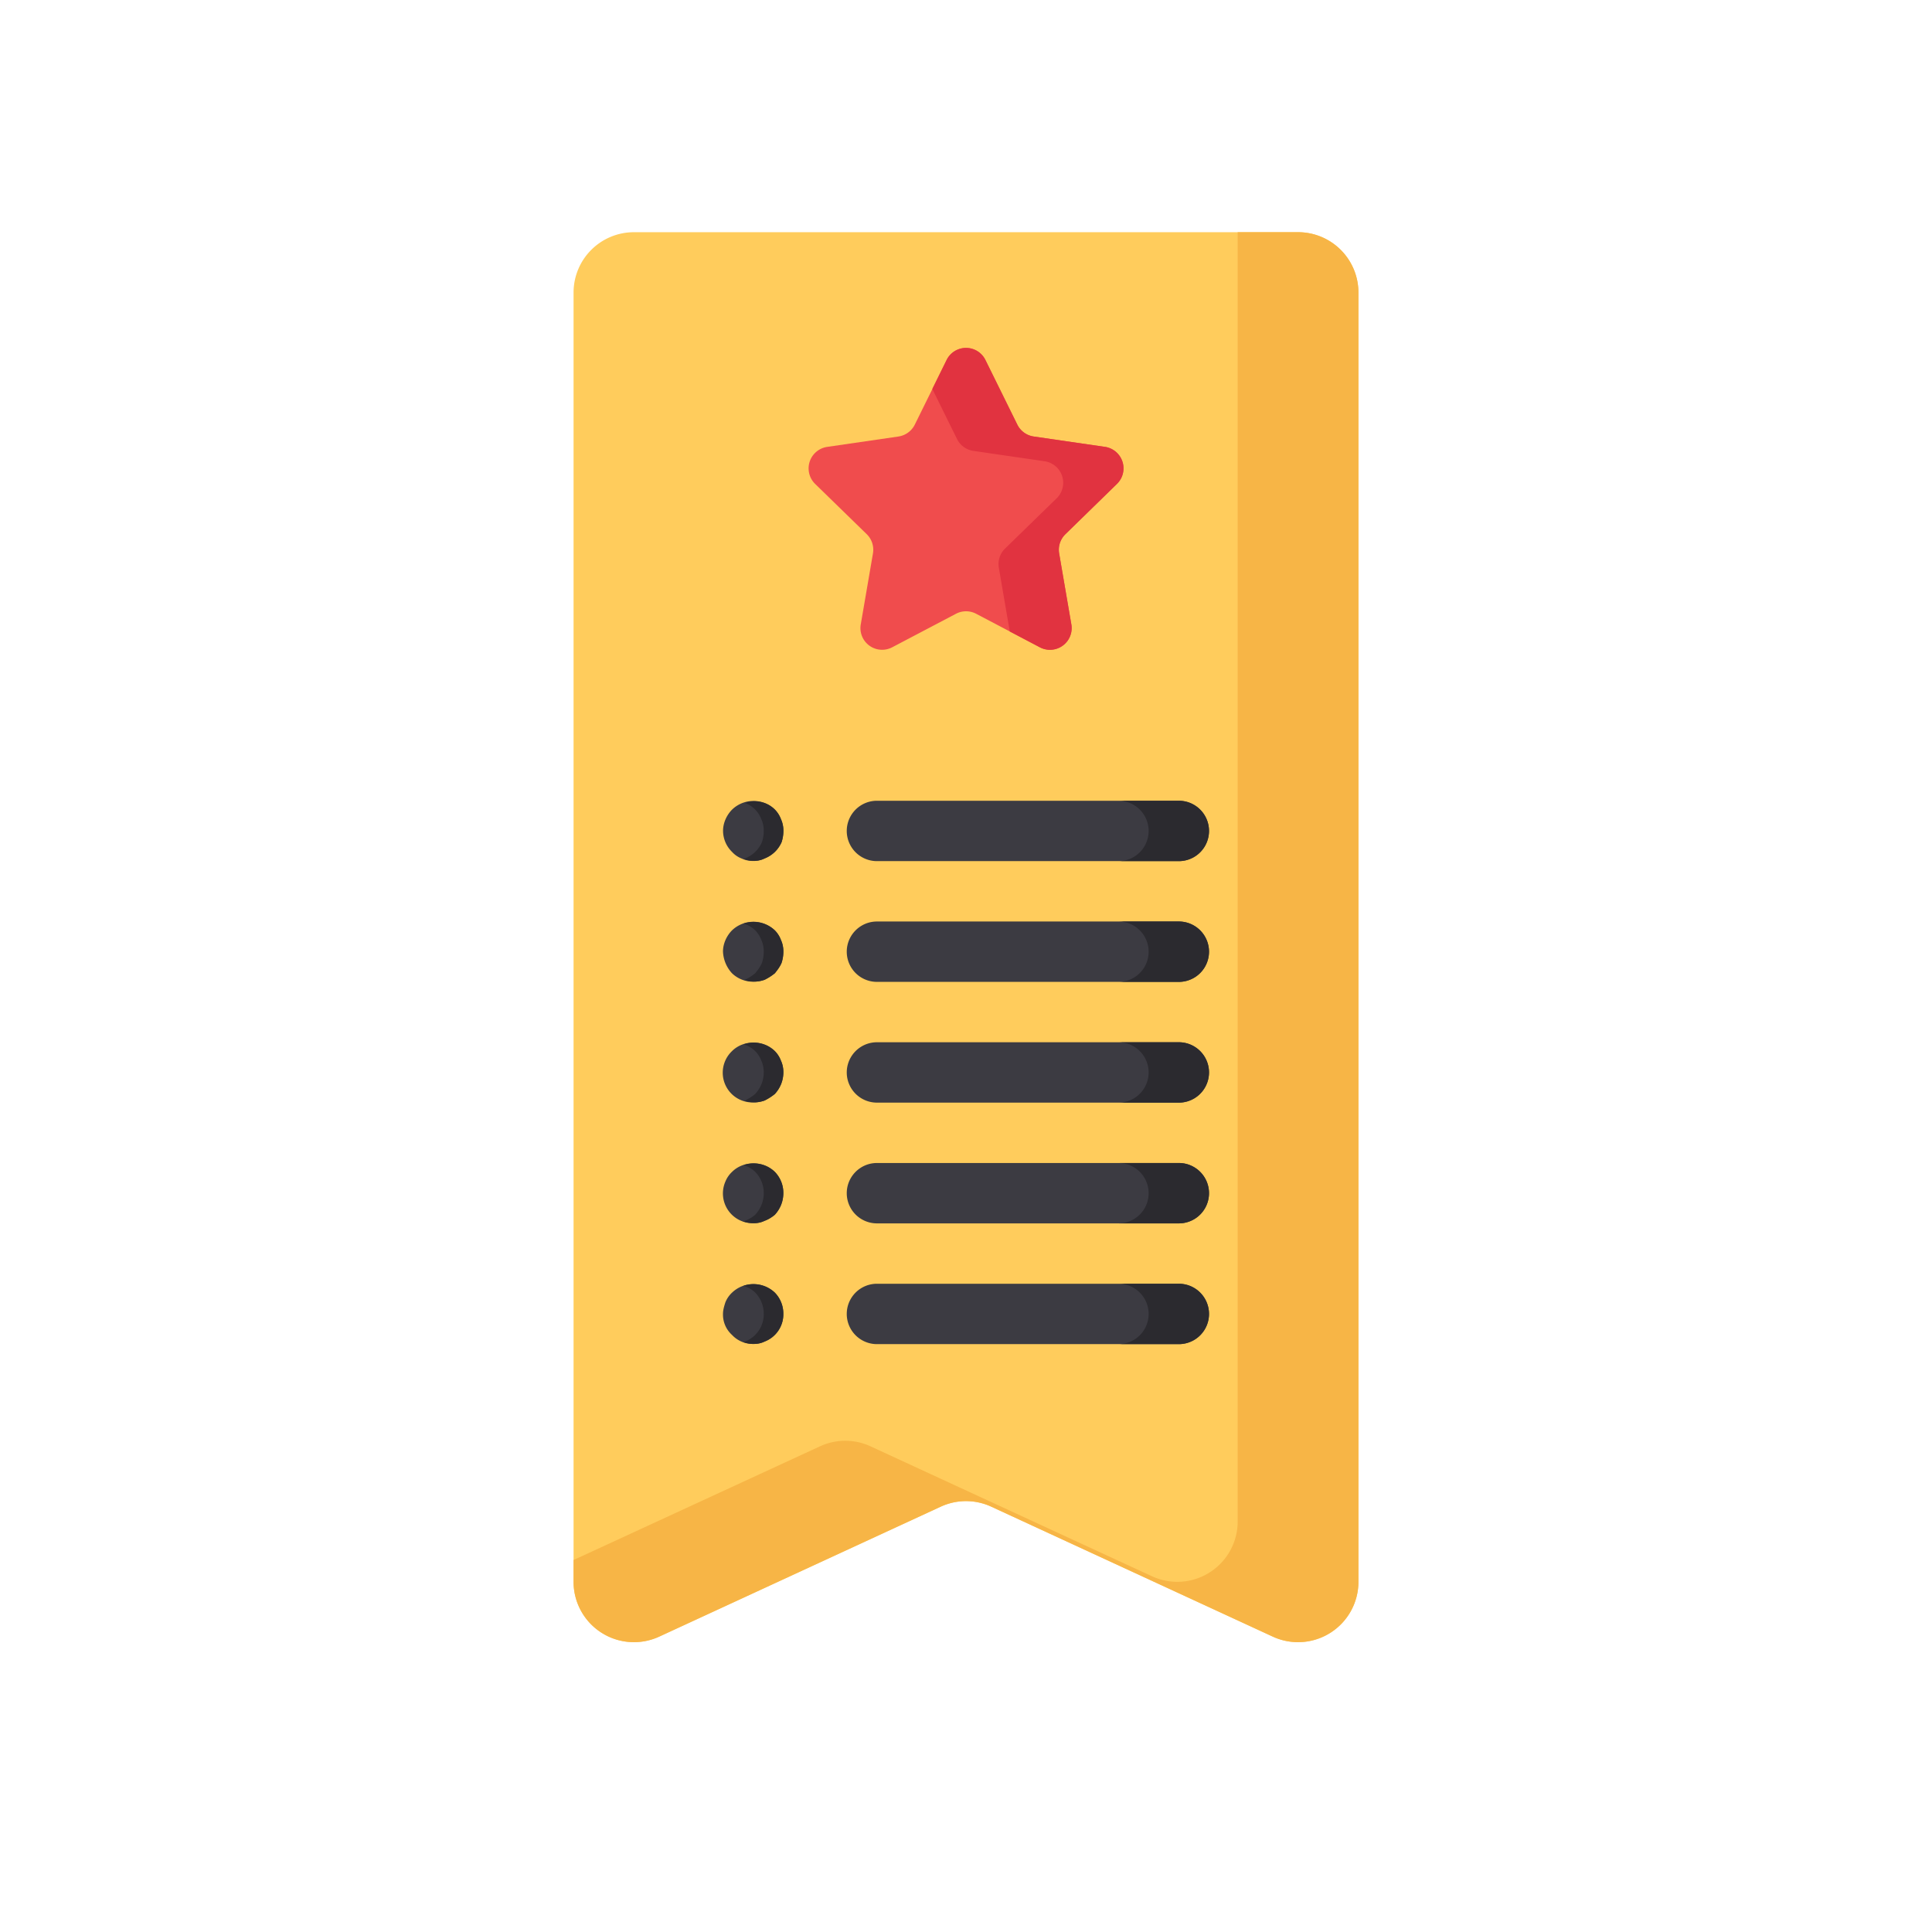 <svg xmlns="http://www.w3.org/2000/svg" viewBox="0 0 32 32" id="wishlist"><path fill="#ffcc5c" d="m21.081 27.108-4.662-2.152a.998.998 0 0 0-.838 0l-4.662 2.152A1 1 0 0 1 9.5 26.2V4.846a1 1 0 0 1 1-1h11a1 1 0 0 1 1 1V26.2a1 1 0 0 1-1.419.908z"></path><path fill="#f7b546" d="M21.5 3.846h-1V25.2a1 1 0 0 1-1.419.908l-4.662-2.152a.998.998 0 0 0-.838 0L9.5 25.839v.36a1 1 0 0 0 1.419.908l4.662-2.152a.998.998 0 0 1 .838 0l4.662 2.152a1 1 0 0 0 1.419-.908V4.846a1 1 0 0 0-1-1z"></path><path fill="#3c3b42" d="M19.525 14.263h-5a.5.5 0 0 1 0-1h5a.5.5 0 0 1 0 1zm0 2h-5a.5.5 0 0 1 0-1h5a.5.5 0 0 1 0 1zm0 2h-5a.5.5 0 0 1 0-1h5a.5.5 0 0 1 0 1zm0 2h-5a.5.5 0 0 1 0-1h5a.5.5 0 0 1 0 1zm0 2h-5a.5.5 0 0 1 0-1h5a.5.5 0 0 1 0 1zm-7.05-8.003a.428.428 0 0 1-.19-.04.419.419 0 0 1-.16-.11.49.49 0 0 1-.149-.35c0-.13.06-.26.149-.35a.51.51 0 0 1 .71 0c.04.04.08.1.101.159.029.061.04.131.04.19a.61.61 0 0 1-.03.19.506.506 0 0 1-.28.269.393.393 0 0 1-.191.042zm0 2a.5.5 0 0 1-.351-.14.565.565 0 0 1-.149-.36c0-.13.06-.26.149-.35a.513.513 0 0 1 .71 0c.04.04.08.1.101.159.029.061.04.131.04.19a.61.61 0 0 1-.03.19c-.03.069-.07.119-.11.17a.897.897 0 0 1-.17.109.538.538 0 0 1-.19.032zm0 2a.493.493 0 0 1-.351-.85c.19-.19.521-.19.71 0 .04.04.08.1.101.159.029.061.04.131.04.19 0 .14-.051.26-.141.36a.897.897 0 0 1-.17.109.528.528 0 0 1-.189.032zm0 2a.493.493 0 0 1-.46-.69.45.45 0 0 1 .109-.159c.19-.19.521-.19.71 0a.5.5 0 0 1 .141.35c0 .14-.051.26-.141.36a.573.573 0 0 1-.17.1.414.414 0 0 1-.189.039zm0 2a.47.47 0 0 1-.351-.15.453.453 0 0 1-.149-.35c0-.06.02-.13.04-.19a.45.45 0 0 1 .109-.159.513.513 0 0 1 .71 0 .5.5 0 0 1 .141.35.483.483 0 0 1-.311.46.414.414 0 0 1-.189.039z"></path><path fill="#2b2a2f" d="M12.935 13.569a.447.447 0 0 0-.271-.269.501.501 0 0 0-.329 0h.004a.456.456 0 0 1 .271.269c.029.061.04.131.04.19a.61.61 0 0 1-.03.19.506.506 0 0 1-.28.269c-.009.004-.019.002-.027.006a.458.458 0 0 0 .163.034c.069 0 .13-.01.189-.04a.506.506 0 0 0 .28-.269c.02-.061.03-.12.03-.19a.454.454 0 0 0-.04-.19zm0 2a.447.447 0 0 0-.101-.159.518.518 0 0 0-.52-.113c.072.023.14.058.195.113.04.04.08.1.101.159.029.061.04.131.04.19a.61.61 0 0 1-.03.19c-.03.069-.07.119-.11.17a.897.897 0 0 1-.17.109l-.013.002a.504.504 0 0 0 .338-.002.897.897 0 0 0 .17-.109c.04-.051.08-.101.11-.17.02-.061.03-.12.03-.19a.454.454 0 0 0-.04-.19zm0 2a.447.447 0 0 0-.101-.159.508.508 0 0 0-.517-.112.473.473 0 0 1 .192.112c.04.04.08.1.101.159.029.061.04.131.04.19 0 .14-.051.26-.141.36a.897.897 0 0 1-.17.109l-.013.002a.504.504 0 0 0 .338-.002.897.897 0 0 0 .17-.109.529.529 0 0 0 .141-.36.454.454 0 0 0-.04-.19zm-.101 1.841a.508.508 0 0 0-.517-.112.473.473 0 0 1 .192.112.5.5 0 0 1 .141.35c0 .14-.051.26-.141.36a.573.573 0 0 1-.17.1c-.011.006-.024.003-.036.008a.528.528 0 0 0 .171.032c.069 0 .13-.01.189-.04.061-.02.12-.06.17-.1a.529.529 0 0 0 .141-.36.495.495 0 0 0-.14-.35zm0 2a.518.518 0 0 0-.52-.113c.072.023.14.058.195.113a.5.5 0 0 1 .141.35.483.483 0 0 1-.311.46c-.01.005-.022.003-.033.007.054.02.111.033.168.033.069 0 .13-.01.189-.04a.483.483 0 0 0 .311-.46.495.495 0 0 0-.14-.35zm6.691-8.147h-1a.5.5 0 0 1 0 1h1a.5.5 0 0 0 0-1zm0 2h-1a.5.5 0 0 1 0 1h1a.5.5 0 0 0 0-1zm0 2h-1a.5.5 0 0 1 0 1h1a.5.5 0 0 0 0-1zm0 2h-1a.5.5 0 0 1 0 1h1a.5.5 0 0 0 0-1zm0 2h-1a.5.5 0 0 1 0 1h1a.5.5 0 0 0 0-1z"></path><path fill="#f04c4d" d="m16.322 5.963.528 1.07a.36.36 0 0 0 .271.197l1.181.172a.36.36 0 0 1 .199.613l-.855.833a.358.358 0 0 0-.103.318l.202 1.176a.36.36 0 0 1-.521.379l-1.056-.555a.359.359 0 0 0-.334 0l-1.056.555a.359.359 0 0 1-.521-.379l.202-1.176a.36.36 0 0 0-.103-.318l-.855-.833a.36.36 0 0 1 .199-.613l1.181-.172a.362.362 0 0 0 .271-.197l.528-1.07a.357.357 0 0 1 .642 0z"></path><path fill="#e13340" d="M18.501 8.014a.36.36 0 0 0-.199-.613l-1.181-.171a.362.362 0 0 1-.271-.197l-.528-1.07a.359.359 0 0 0-.644 0l-.236.479.409.829a.36.36 0 0 0 .271.197l1.181.172a.36.36 0 0 1 .199.613l-.855.833a.358.358 0 0 0-.103.318l.181 1.055.499.263a.359.359 0 0 0 .521-.379l-.202-1.176a.36.36 0 0 1 .103-.318l.855-.835z"></path></svg>